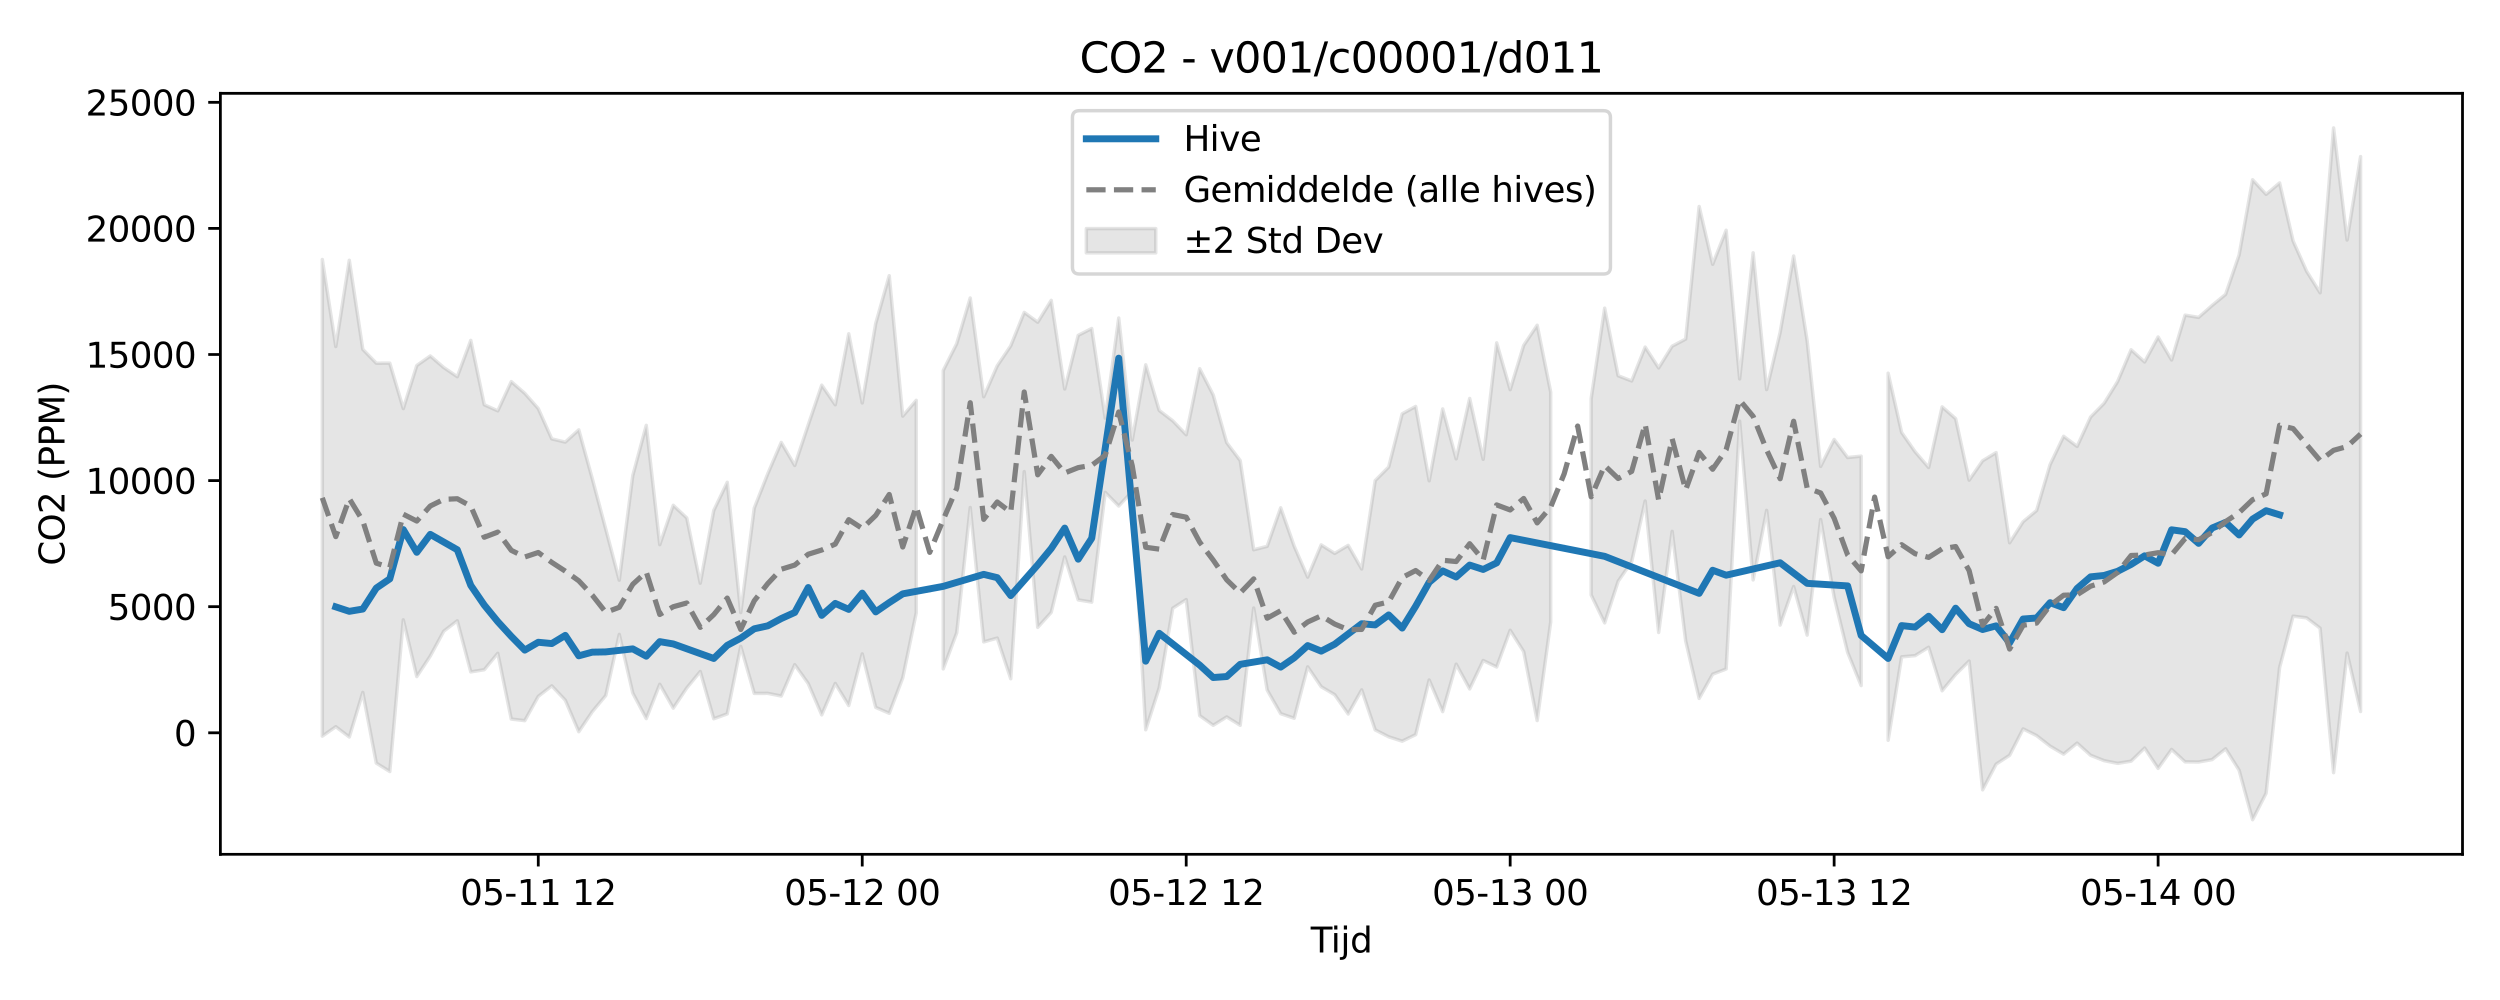 <?xml version="1.0" encoding="utf-8" standalone="no"?>
<!DOCTYPE svg PUBLIC "-//W3C//DTD SVG 1.1//EN"
  "http://www.w3.org/Graphics/SVG/1.1/DTD/svg11.dtd">
<svg xmlns:xlink="http://www.w3.org/1999/xlink" width="720pt" height="288pt" viewBox="0 0 720 288" xmlns="http://www.w3.org/2000/svg" version="1.1">
 <defs>
  <style type="text/css">*{stroke-linejoin: round; stroke-linecap: butt}</style>
 </defs>
 <g id="figure_1">
  <g id="patch_1">
   <path d="M 0 288 
L 720 288 
L 720 0 
L 0 0 
z
" style="fill: #ffffff"/>
  </g>
  <g id="axes_1">
   <g id="patch_2">
    <path d="M 63.47 246.04 
L 709.2 246.04 
L 709.2 26.88 
L 63.47 26.88 
z
" style="fill: #ffffff"/>
   </g>
   <g id="FillBetweenPolyCollection_1">
    <path d="M 92.821 74.726 
L 92.821 212.011 
L 96.709 209.295 
L 100.597 212.259 
L 104.484 199.416 
L 108.372 219.773 
L 112.259 222.207 
L 116.147 178.511 
L 120.035 194.854 
L 123.922 188.938 
L 127.81 181.773 
L 131.697 178.784 
L 135.585 193.509 
L 139.473 192.877 
L 143.36 188.156 
L 147.248 207.084 
L 151.135 207.553 
L 155.023 200.563 
L 158.911 197.527 
L 162.798 201.651 
L 166.686 210.736 
L 170.573 204.974 
L 174.461 200.308 
L 178.349 182.709 
L 182.236 199.583 
L 186.124 206.95 
L 190.011 197.075 
L 193.899 203.95 
L 197.787 198.151 
L 201.674 193.396 
L 205.562 207.006 
L 209.449 205.598 
L 213.337 186.167 
L 217.224 199.7 
L 221.112 199.688 
L 225 200.461 
L 228.887 191.43 
L 232.775 196.872 
L 236.662 205.889 
L 240.55 196.83 
L 244.438 203.2 
L 248.325 188.325 
L 252.213 203.732 
L 256.1 205.427 
L 259.988 195.232 
L 263.876 176.487 
L 263.876 115.291 
L 263.876 115.291 
L 259.988 119.843 
L 256.1 79.4 
L 252.213 93.144 
L 248.325 116.051 
L 244.438 96.132 
L 240.55 116.572 
L 236.662 110.925 
L 232.775 122.365 
L 228.887 134.052 
L 225 127.416 
L 221.112 136.464 
L 217.224 146.337 
L 213.337 176.418 
L 209.449 138.905 
L 205.562 147.014 
L 201.674 167.957 
L 197.787 149.176 
L 193.899 145.524 
L 190.011 156.867 
L 186.124 122.496 
L 182.236 136.971 
L 178.349 167.1 
L 174.461 152.392 
L 170.573 137.84 
L 166.686 123.796 
L 162.798 127.322 
L 158.911 126.398 
L 155.023 117.671 
L 151.135 113.275 
L 147.248 109.906 
L 143.36 118.326 
L 139.473 116.57 
L 135.585 98.023 
L 131.697 108.489 
L 127.81 105.855 
L 123.922 102.517 
L 120.035 105.269 
L 116.147 117.668 
L 112.259 104.588 
L 108.372 104.595 
L 104.484 100.603 
L 100.597 74.953 
L 96.709 99.801 
L 92.821 74.726 
z
" clip-path="url(#p51fdf95449)" style="fill: #808080; fill-opacity: 0.2; stroke: #808080; stroke-opacity: 0.2"/>
    <path d="M 271.651 106.7 
L 271.651 192.642 
L 275.538 182.244 
L 279.426 146.147 
L 283.314 184.868 
L 287.201 183.767 
L 291.089 195.481 
L 294.976 135.82 
L 298.864 180.683 
L 302.752 176.372 
L 306.639 160.398 
L 310.527 172.767 
L 314.414 173.411 
L 318.302 141.799 
L 322.19 145.738 
L 326.077 141.483 
L 329.965 210.177 
L 333.852 198.092 
L 337.74 175.181 
L 341.628 172.678 
L 345.515 206.101 
L 349.403 208.886 
L 353.29 206.471 
L 357.178 208.894 
L 361.066 175.102 
L 364.953 198.741 
L 368.841 205.537 
L 372.728 206.859 
L 376.616 192.055 
L 380.504 197.779 
L 384.391 200.073 
L 388.279 205.629 
L 392.166 198.684 
L 396.054 210.212 
L 399.942 212.201 
L 403.829 213.461 
L 407.717 211.571 
L 411.604 195.837 
L 415.492 204.947 
L 419.38 191.287 
L 423.267 198.416 
L 427.155 190.23 
L 431.042 192.094 
L 434.93 181.517 
L 438.818 187.655 
L 442.705 207.524 
L 446.593 179.189 
L 446.593 112.891 
L 446.593 112.891 
L 442.705 93.671 
L 438.818 99.469 
L 434.93 112.228 
L 431.042 98.732 
L 427.155 132.287 
L 423.267 114.757 
L 419.38 132.157 
L 415.492 117.768 
L 411.604 138.473 
L 407.717 117.051 
L 403.829 119.181 
L 399.942 134.492 
L 396.054 138.405 
L 392.166 163.869 
L 388.279 157.064 
L 384.391 159.376 
L 380.504 156.931 
L 376.616 166.209 
L 372.728 157.309 
L 368.841 146.243 
L 364.953 157.334 
L 361.066 158.335 
L 357.178 132.65 
L 353.29 127.492 
L 349.403 113.741 
L 345.515 106.181 
L 341.628 125.21 
L 337.74 121.186 
L 333.852 118.201 
L 329.965 105.057 
L 326.077 126.734 
L 322.19 91.585 
L 318.302 120.438 
L 314.414 94.606 
L 310.527 96.579 
L 306.639 112.033 
L 302.752 86.501 
L 298.864 92.795 
L 294.976 89.962 
L 291.089 99.604 
L 287.201 105.368 
L 283.314 114.263 
L 279.426 85.824 
L 275.538 98.968 
L 271.651 106.7 
z
" clip-path="url(#p51fdf95449)" style="fill: #808080; fill-opacity: 0.2; stroke: #808080; stroke-opacity: 0.2"/>
    <path d="M 458.256 114.783 
L 458.256 171.363 
L 462.143 179.391 
L 466.031 167.397 
L 469.918 161.806 
L 473.806 144.298 
L 477.694 182.157 
L 481.581 153.031 
L 485.469 184.571 
L 489.356 201.143 
L 493.244 194.169 
L 497.132 192.667 
L 501.019 121.287 
L 504.907 167.02 
L 508.794 146.984 
L 512.682 180.016 
L 516.57 168.919 
L 520.457 182.914 
L 524.345 149.617 
L 528.232 171.95 
L 532.12 187.893 
L 536.008 197.456 
L 536.008 131.37 
L 536.008 131.37 
L 532.12 131.774 
L 528.232 126.566 
L 524.345 134.326 
L 520.457 98.157 
L 516.57 73.725 
L 512.682 95.733 
L 508.794 112.203 
L 504.907 72.813 
L 501.019 109.126 
L 497.132 66.313 
L 493.244 76.12 
L 489.356 59.465 
L 485.469 97.656 
L 481.581 99.696 
L 477.694 105.958 
L 473.806 99.964 
L 469.918 109.718 
L 466.031 108.218 
L 462.143 88.744 
L 458.256 114.783 
z
" clip-path="url(#p51fdf95449)" style="fill: #808080; fill-opacity: 0.2; stroke: #808080; stroke-opacity: 0.2"/>
    <path d="M 543.783 107.477 
L 543.783 213.207 
L 547.67 189.177 
L 551.558 188.822 
L 555.446 186.412 
L 559.333 198.937 
L 563.221 194.241 
L 567.108 190.382 
L 570.996 227.473 
L 574.883 220.069 
L 578.771 217.523 
L 582.659 209.922 
L 586.546 211.861 
L 590.434 214.894 
L 594.321 217.191 
L 598.209 214.018 
L 602.097 217.529 
L 605.984 219.069 
L 609.872 219.85 
L 613.759 219.22 
L 617.647 215.436 
L 621.535 221.295 
L 625.422 215.839 
L 629.31 219.414 
L 633.197 219.459 
L 637.085 218.766 
L 640.973 215.653 
L 644.86 221.818 
L 648.748 236.078 
L 652.635 228.464 
L 656.523 192.262 
L 660.411 177.455 
L 664.298 177.943 
L 668.186 180.918 
L 672.073 222.538 
L 675.961 188.084 
L 679.849 204.918 
L 679.849 45.098 
L 679.849 45.098 
L 675.961 69.13 
L 672.073 36.842 
L 668.186 84.321 
L 664.298 78.094 
L 660.411 69.395 
L 656.523 52.687 
L 652.635 55.973 
L 648.748 51.758 
L 644.86 73.461 
L 640.973 84.781 
L 637.085 87.973 
L 633.197 91.408 
L 629.31 90.76 
L 625.422 103.676 
L 621.535 97.053 
L 617.647 104.243 
L 613.759 100.734 
L 609.872 109.884 
L 605.984 116.149 
L 602.097 120.101 
L 598.209 128.566 
L 594.321 125.655 
L 590.434 133.806 
L 586.546 147.018 
L 582.659 150.253 
L 578.771 156.324 
L 574.883 130.346 
L 570.996 132.693 
L 567.108 138.286 
L 563.221 120.574 
L 559.333 117.178 
L 555.446 134.643 
L 551.558 130.115 
L 547.67 124.557 
L 543.783 107.477 
z
" clip-path="url(#p51fdf95449)" style="fill: #808080; fill-opacity: 0.2; stroke: #808080; stroke-opacity: 0.2"/>
   </g>
   <g id="matplotlib.axis_1">
    <g id="xtick_1">
     <g id="line2d_1">
      <defs>
       <path id="mcebe40e9c1" d="M 0 0 
L 0 3.5 
" style="stroke: #000000; stroke-width: 0.8"/>
      </defs>
      <g>
       <use xlink:href="#mcebe40e9c1" x="155.023" y="246.04" style="stroke: #000000; stroke-width: 0.8"/>
      </g>
     </g>
     <g id="text_1">
      <!-- 05-11 12 -->
      <g transform="translate(132.542 260.638) scale(0.1 -0.1)">
       <defs>
        <path id="DejaVuSans-30" d="M 2034 4250 
Q 1547 4250 1301 3770 
Q 1056 3291 1056 2328 
Q 1056 1369 1301 889 
Q 1547 409 2034 409 
Q 2525 409 2770 889 
Q 3016 1369 3016 2328 
Q 3016 3291 2770 3770 
Q 2525 4250 2034 4250 
z
M 2034 4750 
Q 2819 4750 3233 4129 
Q 3647 3509 3647 2328 
Q 3647 1150 3233 529 
Q 2819 -91 2034 -91 
Q 1250 -91 836 529 
Q 422 1150 422 2328 
Q 422 3509 836 4129 
Q 1250 4750 2034 4750 
z
" transform="scale(0.016)"/>
        <path id="DejaVuSans-35" d="M 691 4666 
L 3169 4666 
L 3169 4134 
L 1269 4134 
L 1269 2991 
Q 1406 3038 1543 3061 
Q 1681 3084 1819 3084 
Q 2600 3084 3056 2656 
Q 3513 2228 3513 1497 
Q 3513 744 3044 326 
Q 2575 -91 1722 -91 
Q 1428 -91 1123 -41 
Q 819 9 494 109 
L 494 744 
Q 775 591 1075 516 
Q 1375 441 1709 441 
Q 2250 441 2565 725 
Q 2881 1009 2881 1497 
Q 2881 1984 2565 2268 
Q 2250 2553 1709 2553 
Q 1456 2553 1204 2497 
Q 953 2441 691 2322 
L 691 4666 
z
" transform="scale(0.016)"/>
        <path id="DejaVuSans-2d" d="M 313 2009 
L 1997 2009 
L 1997 1497 
L 313 1497 
L 313 2009 
z
" transform="scale(0.016)"/>
        <path id="DejaVuSans-31" d="M 794 531 
L 1825 531 
L 1825 4091 
L 703 3866 
L 703 4441 
L 1819 4666 
L 2450 4666 
L 2450 531 
L 3481 531 
L 3481 0 
L 794 0 
L 794 531 
z
" transform="scale(0.016)"/>
        <path id="DejaVuSans-20" transform="scale(0.016)"/>
        <path id="DejaVuSans-32" d="M 1228 531 
L 3431 531 
L 3431 0 
L 469 0 
L 469 531 
Q 828 903 1448 1529 
Q 2069 2156 2228 2338 
Q 2531 2678 2651 2914 
Q 2772 3150 2772 3378 
Q 2772 3750 2511 3984 
Q 2250 4219 1831 4219 
Q 1534 4219 1204 4116 
Q 875 4013 500 3803 
L 500 4441 
Q 881 4594 1212 4672 
Q 1544 4750 1819 4750 
Q 2544 4750 2975 4387 
Q 3406 4025 3406 3419 
Q 3406 3131 3298 2873 
Q 3191 2616 2906 2266 
Q 2828 2175 2409 1742 
Q 1991 1309 1228 531 
z
" transform="scale(0.016)"/>
       </defs>
       <use xlink:href="#DejaVuSans-30"/>
       <use xlink:href="#DejaVuSans-35" transform="translate(63.623 0)"/>
       <use xlink:href="#DejaVuSans-2d" transform="translate(127.246 0)"/>
       <use xlink:href="#DejaVuSans-31" transform="translate(163.33 0)"/>
       <use xlink:href="#DejaVuSans-31" transform="translate(226.953 0)"/>
       <use xlink:href="#DejaVuSans-20" transform="translate(290.576 0)"/>
       <use xlink:href="#DejaVuSans-31" transform="translate(322.363 0)"/>
       <use xlink:href="#DejaVuSans-32" transform="translate(385.986 0)"/>
      </g>
     </g>
    </g>
    <g id="xtick_2">
     <g id="line2d_2">
      <g>
       <use xlink:href="#mcebe40e9c1" x="248.325" y="246.04" style="stroke: #000000; stroke-width: 0.8"/>
      </g>
     </g>
     <g id="text_2">
      <!-- 05-12 00 -->
      <g transform="translate(225.845 260.638) scale(0.1 -0.1)">
       <use xlink:href="#DejaVuSans-30"/>
       <use xlink:href="#DejaVuSans-35" transform="translate(63.623 0)"/>
       <use xlink:href="#DejaVuSans-2d" transform="translate(127.246 0)"/>
       <use xlink:href="#DejaVuSans-31" transform="translate(163.33 0)"/>
       <use xlink:href="#DejaVuSans-32" transform="translate(226.953 0)"/>
       <use xlink:href="#DejaVuSans-20" transform="translate(290.576 0)"/>
       <use xlink:href="#DejaVuSans-30" transform="translate(322.363 0)"/>
       <use xlink:href="#DejaVuSans-30" transform="translate(385.986 0)"/>
      </g>
     </g>
    </g>
    <g id="xtick_3">
     <g id="line2d_3">
      <g>
       <use xlink:href="#mcebe40e9c1" x="341.628" y="246.04" style="stroke: #000000; stroke-width: 0.8"/>
      </g>
     </g>
     <g id="text_3">
      <!-- 05-12 12 -->
      <g transform="translate(319.147 260.638) scale(0.1 -0.1)">
       <use xlink:href="#DejaVuSans-30"/>
       <use xlink:href="#DejaVuSans-35" transform="translate(63.623 0)"/>
       <use xlink:href="#DejaVuSans-2d" transform="translate(127.246 0)"/>
       <use xlink:href="#DejaVuSans-31" transform="translate(163.33 0)"/>
       <use xlink:href="#DejaVuSans-32" transform="translate(226.953 0)"/>
       <use xlink:href="#DejaVuSans-20" transform="translate(290.576 0)"/>
       <use xlink:href="#DejaVuSans-31" transform="translate(322.363 0)"/>
       <use xlink:href="#DejaVuSans-32" transform="translate(385.986 0)"/>
      </g>
     </g>
    </g>
    <g id="xtick_4">
     <g id="line2d_4">
      <g>
       <use xlink:href="#mcebe40e9c1" x="434.93" y="246.04" style="stroke: #000000; stroke-width: 0.8"/>
      </g>
     </g>
     <g id="text_4">
      <!-- 05-13 00 -->
      <g transform="translate(412.45 260.638) scale(0.1 -0.1)">
       <defs>
        <path id="DejaVuSans-33" d="M 2597 2516 
Q 3050 2419 3304 2112 
Q 3559 1806 3559 1356 
Q 3559 666 3084 287 
Q 2609 -91 1734 -91 
Q 1441 -91 1130 -33 
Q 819 25 488 141 
L 488 750 
Q 750 597 1062 519 
Q 1375 441 1716 441 
Q 2309 441 2620 675 
Q 2931 909 2931 1356 
Q 2931 1769 2642 2001 
Q 2353 2234 1838 2234 
L 1294 2234 
L 1294 2753 
L 1863 2753 
Q 2328 2753 2575 2939 
Q 2822 3125 2822 3475 
Q 2822 3834 2567 4026 
Q 2313 4219 1838 4219 
Q 1578 4219 1281 4162 
Q 984 4106 628 3988 
L 628 4550 
Q 988 4650 1302 4700 
Q 1616 4750 1894 4750 
Q 2613 4750 3031 4423 
Q 3450 4097 3450 3541 
Q 3450 3153 3228 2886 
Q 3006 2619 2597 2516 
z
" transform="scale(0.016)"/>
       </defs>
       <use xlink:href="#DejaVuSans-30"/>
       <use xlink:href="#DejaVuSans-35" transform="translate(63.623 0)"/>
       <use xlink:href="#DejaVuSans-2d" transform="translate(127.246 0)"/>
       <use xlink:href="#DejaVuSans-31" transform="translate(163.33 0)"/>
       <use xlink:href="#DejaVuSans-33" transform="translate(226.953 0)"/>
       <use xlink:href="#DejaVuSans-20" transform="translate(290.576 0)"/>
       <use xlink:href="#DejaVuSans-30" transform="translate(322.363 0)"/>
       <use xlink:href="#DejaVuSans-30" transform="translate(385.986 0)"/>
      </g>
     </g>
    </g>
    <g id="xtick_5">
     <g id="line2d_5">
      <g>
       <use xlink:href="#mcebe40e9c1" x="528.232" y="246.04" style="stroke: #000000; stroke-width: 0.8"/>
      </g>
     </g>
     <g id="text_5">
      <!-- 05-13 12 -->
      <g transform="translate(505.752 260.638) scale(0.1 -0.1)">
       <use xlink:href="#DejaVuSans-30"/>
       <use xlink:href="#DejaVuSans-35" transform="translate(63.623 0)"/>
       <use xlink:href="#DejaVuSans-2d" transform="translate(127.246 0)"/>
       <use xlink:href="#DejaVuSans-31" transform="translate(163.33 0)"/>
       <use xlink:href="#DejaVuSans-33" transform="translate(226.953 0)"/>
       <use xlink:href="#DejaVuSans-20" transform="translate(290.576 0)"/>
       <use xlink:href="#DejaVuSans-31" transform="translate(322.363 0)"/>
       <use xlink:href="#DejaVuSans-32" transform="translate(385.986 0)"/>
      </g>
     </g>
    </g>
    <g id="xtick_6">
     <g id="line2d_6">
      <g>
       <use xlink:href="#mcebe40e9c1" x="621.535" y="246.04" style="stroke: #000000; stroke-width: 0.8"/>
      </g>
     </g>
     <g id="text_6">
      <!-- 05-14 00 -->
      <g transform="translate(599.054 260.638) scale(0.1 -0.1)">
       <defs>
        <path id="DejaVuSans-34" d="M 2419 4116 
L 825 1625 
L 2419 1625 
L 2419 4116 
z
M 2253 4666 
L 3047 4666 
L 3047 1625 
L 3713 1625 
L 3713 1100 
L 3047 1100 
L 3047 0 
L 2419 0 
L 2419 1100 
L 313 1100 
L 313 1709 
L 2253 4666 
z
" transform="scale(0.016)"/>
       </defs>
       <use xlink:href="#DejaVuSans-30"/>
       <use xlink:href="#DejaVuSans-35" transform="translate(63.623 0)"/>
       <use xlink:href="#DejaVuSans-2d" transform="translate(127.246 0)"/>
       <use xlink:href="#DejaVuSans-31" transform="translate(163.33 0)"/>
       <use xlink:href="#DejaVuSans-34" transform="translate(226.953 0)"/>
       <use xlink:href="#DejaVuSans-20" transform="translate(290.576 0)"/>
       <use xlink:href="#DejaVuSans-30" transform="translate(322.363 0)"/>
       <use xlink:href="#DejaVuSans-30" transform="translate(385.986 0)"/>
      </g>
     </g>
    </g>
    <g id="text_7">
     <!-- Tijd -->
     <g transform="translate(377.485 274.317) scale(0.1 -0.1)">
      <defs>
       <path id="DejaVuSans-54" d="M -19 4666 
L 3928 4666 
L 3928 4134 
L 2272 4134 
L 2272 0 
L 1638 0 
L 1638 4134 
L -19 4134 
L -19 4666 
z
" transform="scale(0.016)"/>
       <path id="DejaVuSans-69" d="M 603 3500 
L 1178 3500 
L 1178 0 
L 603 0 
L 603 3500 
z
M 603 4863 
L 1178 4863 
L 1178 4134 
L 603 4134 
L 603 4863 
z
" transform="scale(0.016)"/>
       <path id="DejaVuSans-6a" d="M 603 3500 
L 1178 3500 
L 1178 -63 
Q 1178 -731 923 -1031 
Q 669 -1331 103 -1331 
L -116 -1331 
L -116 -844 
L 38 -844 
Q 366 -844 484 -692 
Q 603 -541 603 -63 
L 603 3500 
z
M 603 4863 
L 1178 4863 
L 1178 4134 
L 603 4134 
L 603 4863 
z
" transform="scale(0.016)"/>
       <path id="DejaVuSans-64" d="M 2906 2969 
L 2906 4863 
L 3481 4863 
L 3481 0 
L 2906 0 
L 2906 525 
Q 2725 213 2448 61 
Q 2172 -91 1784 -91 
Q 1150 -91 751 415 
Q 353 922 353 1747 
Q 353 2572 751 3078 
Q 1150 3584 1784 3584 
Q 2172 3584 2448 3432 
Q 2725 3281 2906 2969 
z
M 947 1747 
Q 947 1113 1208 752 
Q 1469 391 1925 391 
Q 2381 391 2643 752 
Q 2906 1113 2906 1747 
Q 2906 2381 2643 2742 
Q 2381 3103 1925 3103 
Q 1469 3103 1208 2742 
Q 947 2381 947 1747 
z
" transform="scale(0.016)"/>
      </defs>
      <use xlink:href="#DejaVuSans-54"/>
      <use xlink:href="#DejaVuSans-69" transform="translate(57.959 0)"/>
      <use xlink:href="#DejaVuSans-6a" transform="translate(85.742 0)"/>
      <use xlink:href="#DejaVuSans-64" transform="translate(113.525 0)"/>
     </g>
    </g>
   </g>
   <g id="matplotlib.axis_2">
    <g id="ytick_1">
     <g id="line2d_7">
      <defs>
       <path id="mcff70bb235" d="M 0 0 
L -3.5 0 
" style="stroke: #000000; stroke-width: 0.8"/>
      </defs>
      <g>
       <use xlink:href="#mcff70bb235" x="63.47" y="211.04" style="stroke: #000000; stroke-width: 0.8"/>
      </g>
     </g>
     <g id="text_8">
      <!-- 0 -->
      <g transform="translate(50.108 214.839) scale(0.1 -0.1)">
       <use xlink:href="#DejaVuSans-30"/>
      </g>
     </g>
    </g>
    <g id="ytick_2">
     <g id="line2d_8">
      <g>
       <use xlink:href="#mcff70bb235" x="63.47" y="174.726" style="stroke: #000000; stroke-width: 0.8"/>
      </g>
     </g>
     <g id="text_9">
      <!-- 5000 -->
      <g transform="translate(31.02 178.525) scale(0.1 -0.1)">
       <use xlink:href="#DejaVuSans-35"/>
       <use xlink:href="#DejaVuSans-30" transform="translate(63.623 0)"/>
       <use xlink:href="#DejaVuSans-30" transform="translate(127.246 0)"/>
       <use xlink:href="#DejaVuSans-30" transform="translate(190.869 0)"/>
      </g>
     </g>
    </g>
    <g id="ytick_3">
     <g id="line2d_9">
      <g>
       <use xlink:href="#mcff70bb235" x="63.47" y="138.412" style="stroke: #000000; stroke-width: 0.8"/>
      </g>
     </g>
     <g id="text_10">
      <!-- 10000 -->
      <g transform="translate(24.657 142.211) scale(0.1 -0.1)">
       <use xlink:href="#DejaVuSans-31"/>
       <use xlink:href="#DejaVuSans-30" transform="translate(63.623 0)"/>
       <use xlink:href="#DejaVuSans-30" transform="translate(127.246 0)"/>
       <use xlink:href="#DejaVuSans-30" transform="translate(190.869 0)"/>
       <use xlink:href="#DejaVuSans-30" transform="translate(254.492 0)"/>
      </g>
     </g>
    </g>
    <g id="ytick_4">
     <g id="line2d_10">
      <g>
       <use xlink:href="#mcff70bb235" x="63.47" y="102.097" style="stroke: #000000; stroke-width: 0.8"/>
      </g>
     </g>
     <g id="text_11">
      <!-- 15000 -->
      <g transform="translate(24.657 105.897) scale(0.1 -0.1)">
       <use xlink:href="#DejaVuSans-31"/>
       <use xlink:href="#DejaVuSans-35" transform="translate(63.623 0)"/>
       <use xlink:href="#DejaVuSans-30" transform="translate(127.246 0)"/>
       <use xlink:href="#DejaVuSans-30" transform="translate(190.869 0)"/>
       <use xlink:href="#DejaVuSans-30" transform="translate(254.492 0)"/>
      </g>
     </g>
    </g>
    <g id="ytick_5">
     <g id="line2d_11">
      <g>
       <use xlink:href="#mcff70bb235" x="63.47" y="65.783" style="stroke: #000000; stroke-width: 0.8"/>
      </g>
     </g>
     <g id="text_12">
      <!-- 20000 -->
      <g transform="translate(24.657 69.582) scale(0.1 -0.1)">
       <use xlink:href="#DejaVuSans-32"/>
       <use xlink:href="#DejaVuSans-30" transform="translate(63.623 0)"/>
       <use xlink:href="#DejaVuSans-30" transform="translate(127.246 0)"/>
       <use xlink:href="#DejaVuSans-30" transform="translate(190.869 0)"/>
       <use xlink:href="#DejaVuSans-30" transform="translate(254.492 0)"/>
      </g>
     </g>
    </g>
    <g id="ytick_6">
     <g id="line2d_12">
      <g>
       <use xlink:href="#mcff70bb235" x="63.47" y="29.469" style="stroke: #000000; stroke-width: 0.8"/>
      </g>
     </g>
     <g id="text_13">
      <!-- 25000 -->
      <g transform="translate(24.657 33.268) scale(0.1 -0.1)">
       <use xlink:href="#DejaVuSans-32"/>
       <use xlink:href="#DejaVuSans-35" transform="translate(63.623 0)"/>
       <use xlink:href="#DejaVuSans-30" transform="translate(127.246 0)"/>
       <use xlink:href="#DejaVuSans-30" transform="translate(190.869 0)"/>
       <use xlink:href="#DejaVuSans-30" transform="translate(254.492 0)"/>
      </g>
     </g>
    </g>
    <g id="text_14">
     <!-- CO2 (PPM) -->
     <g transform="translate(18.578 162.903) rotate(-90) scale(0.1 -0.1)">
      <defs>
       <path id="DejaVuSans-43" d="M 4122 4306 
L 4122 3641 
Q 3803 3938 3442 4084 
Q 3081 4231 2675 4231 
Q 1875 4231 1450 3742 
Q 1025 3253 1025 2328 
Q 1025 1406 1450 917 
Q 1875 428 2675 428 
Q 3081 428 3442 575 
Q 3803 722 4122 1019 
L 4122 359 
Q 3791 134 3420 21 
Q 3050 -91 2638 -91 
Q 1578 -91 968 557 
Q 359 1206 359 2328 
Q 359 3453 968 4101 
Q 1578 4750 2638 4750 
Q 3056 4750 3426 4639 
Q 3797 4528 4122 4306 
z
" transform="scale(0.016)"/>
       <path id="DejaVuSans-4f" d="M 2522 4238 
Q 1834 4238 1429 3725 
Q 1025 3213 1025 2328 
Q 1025 1447 1429 934 
Q 1834 422 2522 422 
Q 3209 422 3611 934 
Q 4013 1447 4013 2328 
Q 4013 3213 3611 3725 
Q 3209 4238 2522 4238 
z
M 2522 4750 
Q 3503 4750 4090 4092 
Q 4678 3434 4678 2328 
Q 4678 1225 4090 567 
Q 3503 -91 2522 -91 
Q 1538 -91 948 565 
Q 359 1222 359 2328 
Q 359 3434 948 4092 
Q 1538 4750 2522 4750 
z
" transform="scale(0.016)"/>
       <path id="DejaVuSans-28" d="M 1984 4856 
Q 1566 4138 1362 3434 
Q 1159 2731 1159 2009 
Q 1159 1288 1364 580 
Q 1569 -128 1984 -844 
L 1484 -844 
Q 1016 -109 783 600 
Q 550 1309 550 2009 
Q 550 2706 781 3412 
Q 1013 4119 1484 4856 
L 1984 4856 
z
" transform="scale(0.016)"/>
       <path id="DejaVuSans-50" d="M 1259 4147 
L 1259 2394 
L 2053 2394 
Q 2494 2394 2734 2622 
Q 2975 2850 2975 3272 
Q 2975 3691 2734 3919 
Q 2494 4147 2053 4147 
L 1259 4147 
z
M 628 4666 
L 2053 4666 
Q 2838 4666 3239 4311 
Q 3641 3956 3641 3272 
Q 3641 2581 3239 2228 
Q 2838 1875 2053 1875 
L 1259 1875 
L 1259 0 
L 628 0 
L 628 4666 
z
" transform="scale(0.016)"/>
       <path id="DejaVuSans-4d" d="M 628 4666 
L 1569 4666 
L 2759 1491 
L 3956 4666 
L 4897 4666 
L 4897 0 
L 4281 0 
L 4281 4097 
L 3078 897 
L 2444 897 
L 1241 4097 
L 1241 0 
L 628 0 
L 628 4666 
z
" transform="scale(0.016)"/>
       <path id="DejaVuSans-29" d="M 513 4856 
L 1013 4856 
Q 1481 4119 1714 3412 
Q 1947 2706 1947 2009 
Q 1947 1309 1714 600 
Q 1481 -109 1013 -844 
L 513 -844 
Q 928 -128 1133 580 
Q 1338 1288 1338 2009 
Q 1338 2731 1133 3434 
Q 928 4138 513 4856 
z
" transform="scale(0.016)"/>
      </defs>
      <use xlink:href="#DejaVuSans-43"/>
      <use xlink:href="#DejaVuSans-4f" transform="translate(69.824 0)"/>
      <use xlink:href="#DejaVuSans-32" transform="translate(148.535 0)"/>
      <use xlink:href="#DejaVuSans-20" transform="translate(212.158 0)"/>
      <use xlink:href="#DejaVuSans-28" transform="translate(243.945 0)"/>
      <use xlink:href="#DejaVuSans-50" transform="translate(282.959 0)"/>
      <use xlink:href="#DejaVuSans-50" transform="translate(343.262 0)"/>
      <use xlink:href="#DejaVuSans-4d" transform="translate(403.564 0)"/>
      <use xlink:href="#DejaVuSans-29" transform="translate(489.844 0)"/>
     </g>
    </g>
   </g>
   <g id="line2d_13">
    <path d="M 96.709 174.784 
L 100.597 176.062 
L 104.484 175.409 
L 108.372 169.369 
L 112.259 166.711 
L 116.147 152.531 
L 120.035 159.06 
L 123.922 153.9 
L 131.697 158.331 
L 135.585 168.592 
L 139.473 174.273 
L 143.36 179.028 
L 147.248 183.271 
L 151.135 187.232 
L 155.023 184.97 
L 158.911 185.344 
L 162.798 182.991 
L 166.686 188.874 
L 170.573 187.821 
L 174.461 187.746 
L 182.236 186.877 
L 186.124 188.983 
L 190.011 184.792 
L 193.899 185.453 
L 205.562 189.636 
L 209.449 185.86 
L 213.337 183.783 
L 217.224 181.093 
L 221.112 180.241 
L 225 178.144 
L 228.887 176.384 
L 232.775 169.213 
L 236.662 177.224 
L 240.55 173.782 
L 244.438 175.505 
L 248.325 170.826 
L 252.213 176.22 
L 256.1 173.552 
L 259.988 171.029 
L 271.651 168.872 
L 283.314 165.418 
L 287.201 166.366 
L 291.089 171.523 
L 298.864 162.691 
L 302.752 157.97 
L 306.639 152.095 
L 310.527 161.043 
L 314.414 155.029 
L 322.19 103.158 
L 329.965 190.417 
L 333.852 182.395 
L 345.515 191.551 
L 349.403 195.127 
L 353.29 194.844 
L 357.178 191.329 
L 364.953 190.029 
L 368.841 192.128 
L 372.728 189.444 
L 376.616 185.932 
L 380.504 187.53 
L 384.391 185.531 
L 392.166 179.636 
L 396.054 179.977 
L 399.942 177.101 
L 403.829 180.88 
L 407.717 174.581 
L 411.604 167.7 
L 415.492 164.42 
L 419.38 166.175 
L 423.267 162.74 
L 427.155 164.003 
L 431.042 162.103 
L 434.93 154.833 
L 462.143 160.222 
L 489.356 170.884 
L 493.244 164.235 
L 497.132 165.655 
L 512.682 162.081 
L 520.457 168.004 
L 532.12 168.741 
L 536.008 183.005 
L 543.783 189.629 
L 547.67 180.171 
L 551.558 180.601 
L 555.446 177.478 
L 559.333 181.346 
L 563.221 175.162 
L 567.108 179.625 
L 570.996 181.301 
L 574.883 180.246 
L 578.771 185.141 
L 582.659 178.273 
L 586.546 177.987 
L 590.434 173.576 
L 594.321 175.007 
L 598.209 169.47 
L 602.097 166.129 
L 605.984 165.734 
L 609.872 164.536 
L 613.759 162.551 
L 617.647 160.077 
L 621.535 162.212 
L 625.422 152.586 
L 629.31 153.116 
L 633.197 156.482 
L 637.085 152.071 
L 640.973 150.444 
L 644.86 154.068 
L 648.748 149.5 
L 652.635 147.079 
L 656.523 148.275 
" clip-path="url(#p51fdf95449)" style="fill: none; stroke: #1f77b4; stroke-width: 2; stroke-linecap: square"/>
   </g>
   <g id="line2d_14">
    <path d="M 92.821 143.369 
L 96.709 154.548 
L 100.597 143.606 
L 104.484 150.01 
L 108.372 162.184 
L 112.259 163.398 
L 116.147 148.089 
L 120.035 150.062 
L 123.922 145.728 
L 127.81 143.814 
L 131.697 143.637 
L 135.585 145.766 
L 139.473 154.723 
L 143.36 153.241 
L 147.248 158.495 
L 151.135 160.414 
L 155.023 159.117 
L 158.911 161.962 
L 162.798 164.486 
L 166.686 167.266 
L 170.573 171.407 
L 174.461 176.35 
L 178.349 174.904 
L 182.236 168.277 
L 186.124 164.723 
L 190.011 176.971 
L 193.899 174.737 
L 197.787 173.663 
L 201.674 180.677 
L 205.562 177.01 
L 209.449 172.252 
L 213.337 181.292 
L 217.224 173.018 
L 221.112 168.076 
L 225 163.939 
L 228.887 162.741 
L 232.775 159.619 
L 236.662 158.407 
L 240.55 156.701 
L 244.438 149.666 
L 248.325 152.188 
L 252.213 148.438 
L 256.1 142.413 
L 259.988 157.537 
L 263.876 145.889 
L 267.763 159.074 
L 271.651 149.671 
L 275.538 140.606 
L 279.426 115.986 
L 283.314 149.566 
L 287.201 144.568 
L 291.089 147.542 
L 294.976 112.891 
L 298.864 136.739 
L 302.752 131.436 
L 306.639 136.216 
L 310.527 134.673 
L 314.414 134.009 
L 318.302 131.119 
L 322.19 118.662 
L 326.077 134.109 
L 329.965 157.617 
L 333.852 158.147 
L 337.74 148.184 
L 341.628 148.944 
L 345.515 156.141 
L 349.403 161.313 
L 353.29 166.982 
L 357.178 170.772 
L 361.066 166.719 
L 364.953 178.037 
L 368.841 175.89 
L 372.728 182.084 
L 376.616 179.132 
L 380.504 177.355 
L 384.391 179.724 
L 388.279 181.346 
L 392.166 181.276 
L 396.054 174.308 
L 399.942 173.346 
L 403.829 166.321 
L 407.717 164.311 
L 411.604 167.155 
L 415.492 161.357 
L 419.38 161.722 
L 423.267 156.586 
L 427.155 161.258 
L 431.042 145.413 
L 434.93 146.872 
L 438.818 143.562 
L 442.705 150.597 
L 446.593 146.04 
L 450.48 136.465 
L 454.368 122.705 
L 458.256 143.073 
L 462.143 134.068 
L 466.031 137.808 
L 469.918 135.762 
L 473.806 122.131 
L 477.694 144.057 
L 481.581 126.364 
L 485.469 141.113 
L 489.356 130.304 
L 493.244 135.145 
L 497.132 129.49 
L 501.019 115.207 
L 504.907 119.916 
L 508.794 129.594 
L 512.682 137.875 
L 516.57 121.322 
L 520.457 140.535 
L 524.345 141.972 
L 528.232 149.258 
L 532.12 159.833 
L 536.008 164.413 
L 539.895 143.157 
L 543.783 160.342 
L 547.67 156.867 
L 551.558 159.469 
L 555.446 160.528 
L 559.333 158.058 
L 563.221 157.408 
L 567.108 164.334 
L 570.996 180.083 
L 574.883 175.207 
L 578.771 186.923 
L 582.659 180.087 
L 586.546 179.439 
L 590.434 174.35 
L 594.321 171.423 
L 598.209 171.292 
L 602.097 168.815 
L 605.984 167.609 
L 609.872 164.867 
L 613.759 159.977 
L 617.647 159.839 
L 621.535 159.174 
L 625.422 159.758 
L 629.31 155.087 
L 633.197 155.434 
L 637.085 153.369 
L 640.973 150.217 
L 644.86 147.639 
L 648.748 143.918 
L 652.635 142.219 
L 656.523 122.475 
L 660.411 123.425 
L 668.186 132.619 
L 672.073 129.69 
L 675.961 128.607 
L 679.849 125.008 
L 679.849 125.008 
" clip-path="url(#p51fdf95449)" style="fill: none; stroke-dasharray: 5.55,2.4; stroke-dashoffset: 0; stroke: #808080; stroke-width: 1.5"/>
   </g>
   <g id="patch_3">
    <path d="M 63.47 246.04 
L 63.47 26.88 
" style="fill: none; stroke: #000000; stroke-width: 0.8; stroke-linejoin: miter; stroke-linecap: square"/>
   </g>
   <g id="patch_4">
    <path d="M 709.2 246.04 
L 709.2 26.88 
" style="fill: none; stroke: #000000; stroke-width: 0.8; stroke-linejoin: miter; stroke-linecap: square"/>
   </g>
   <g id="patch_5">
    <path d="M 63.47 246.04 
L 709.2 246.04 
" style="fill: none; stroke: #000000; stroke-width: 0.8; stroke-linejoin: miter; stroke-linecap: square"/>
   </g>
   <g id="patch_6">
    <path d="M 63.47 26.88 
L 709.2 26.88 
" style="fill: none; stroke: #000000; stroke-width: 0.8; stroke-linejoin: miter; stroke-linecap: square"/>
   </g>
   <g id="text_15">
    <!-- CO2 - v001/c00001/d011 -->
    <g transform="translate(310.932 20.88) scale(0.12 -0.12)">
     <defs>
      <path id="DejaVuSans-76" d="M 191 3500 
L 800 3500 
L 1894 563 
L 2988 3500 
L 3597 3500 
L 2284 0 
L 1503 0 
L 191 3500 
z
" transform="scale(0.016)"/>
      <path id="DejaVuSans-2f" d="M 1625 4666 
L 2156 4666 
L 531 -594 
L 0 -594 
L 1625 4666 
z
" transform="scale(0.016)"/>
      <path id="DejaVuSans-63" d="M 3122 3366 
L 3122 2828 
Q 2878 2963 2633 3030 
Q 2388 3097 2138 3097 
Q 1578 3097 1268 2742 
Q 959 2388 959 1747 
Q 959 1106 1268 751 
Q 1578 397 2138 397 
Q 2388 397 2633 464 
Q 2878 531 3122 666 
L 3122 134 
Q 2881 22 2623 -34 
Q 2366 -91 2075 -91 
Q 1284 -91 818 406 
Q 353 903 353 1747 
Q 353 2603 823 3093 
Q 1294 3584 2113 3584 
Q 2378 3584 2631 3529 
Q 2884 3475 3122 3366 
z
" transform="scale(0.016)"/>
     </defs>
     <use xlink:href="#DejaVuSans-43"/>
     <use xlink:href="#DejaVuSans-4f" transform="translate(69.824 0)"/>
     <use xlink:href="#DejaVuSans-32" transform="translate(148.535 0)"/>
     <use xlink:href="#DejaVuSans-20" transform="translate(212.158 0)"/>
     <use xlink:href="#DejaVuSans-2d" transform="translate(243.945 0)"/>
     <use xlink:href="#DejaVuSans-20" transform="translate(280.029 0)"/>
     <use xlink:href="#DejaVuSans-76" transform="translate(311.816 0)"/>
     <use xlink:href="#DejaVuSans-30" transform="translate(370.996 0)"/>
     <use xlink:href="#DejaVuSans-30" transform="translate(434.619 0)"/>
     <use xlink:href="#DejaVuSans-31" transform="translate(498.242 0)"/>
     <use xlink:href="#DejaVuSans-2f" transform="translate(561.865 0)"/>
     <use xlink:href="#DejaVuSans-63" transform="translate(595.557 0)"/>
     <use xlink:href="#DejaVuSans-30" transform="translate(650.537 0)"/>
     <use xlink:href="#DejaVuSans-30" transform="translate(714.16 0)"/>
     <use xlink:href="#DejaVuSans-30" transform="translate(777.783 0)"/>
     <use xlink:href="#DejaVuSans-30" transform="translate(841.406 0)"/>
     <use xlink:href="#DejaVuSans-31" transform="translate(905.029 0)"/>
     <use xlink:href="#DejaVuSans-2f" transform="translate(968.652 0)"/>
     <use xlink:href="#DejaVuSans-64" transform="translate(1002.344 0)"/>
     <use xlink:href="#DejaVuSans-30" transform="translate(1065.82 0)"/>
     <use xlink:href="#DejaVuSans-31" transform="translate(1129.443 0)"/>
     <use xlink:href="#DejaVuSans-31" transform="translate(1193.066 0)"/>
    </g>
   </g>
   <g id="legend_1">
    <g id="patch_7">
     <path d="M 310.863 78.914 
L 461.807 78.914 
Q 463.807 78.914 463.807 76.914 
L 463.807 33.88 
Q 463.807 31.88 461.807 31.88 
L 310.863 31.88 
Q 308.863 31.88 308.863 33.88 
L 308.863 76.914 
Q 308.863 78.914 310.863 78.914 
z
" style="fill: #ffffff; opacity: 0.8; stroke: #cccccc; stroke-linejoin: miter"/>
    </g>
    <g id="line2d_15">
     <path d="M 312.863 39.978 
L 322.863 39.978 
L 332.863 39.978 
" style="fill: none; stroke: #1f77b4; stroke-width: 2; stroke-linecap: square"/>
    </g>
    <g id="text_16">
     <!-- Hive -->
     <g transform="translate(340.863 43.478) scale(0.1 -0.1)">
      <defs>
       <path id="DejaVuSans-48" d="M 628 4666 
L 1259 4666 
L 1259 2753 
L 3553 2753 
L 3553 4666 
L 4184 4666 
L 4184 0 
L 3553 0 
L 3553 2222 
L 1259 2222 
L 1259 0 
L 628 0 
L 628 4666 
z
" transform="scale(0.016)"/>
       <path id="DejaVuSans-65" d="M 3597 1894 
L 3597 1613 
L 953 1613 
Q 991 1019 1311 708 
Q 1631 397 2203 397 
Q 2534 397 2845 478 
Q 3156 559 3463 722 
L 3463 178 
Q 3153 47 2828 -22 
Q 2503 -91 2169 -91 
Q 1331 -91 842 396 
Q 353 884 353 1716 
Q 353 2575 817 3079 
Q 1281 3584 2069 3584 
Q 2775 3584 3186 3129 
Q 3597 2675 3597 1894 
z
M 3022 2063 
Q 3016 2534 2758 2815 
Q 2500 3097 2075 3097 
Q 1594 3097 1305 2825 
Q 1016 2553 972 2059 
L 3022 2063 
z
" transform="scale(0.016)"/>
      </defs>
      <use xlink:href="#DejaVuSans-48"/>
      <use xlink:href="#DejaVuSans-69" transform="translate(75.195 0)"/>
      <use xlink:href="#DejaVuSans-76" transform="translate(102.979 0)"/>
      <use xlink:href="#DejaVuSans-65" transform="translate(162.158 0)"/>
     </g>
    </g>
    <g id="line2d_16">
     <path d="M 312.863 54.657 
L 322.863 54.657 
L 332.863 54.657 
" style="fill: none; stroke-dasharray: 5.55,2.4; stroke-dashoffset: 0; stroke: #808080; stroke-width: 1.5"/>
    </g>
    <g id="text_17">
     <!-- Gemiddelde (alle hives) -->
     <g transform="translate(340.863 58.157) scale(0.1 -0.1)">
      <defs>
       <path id="DejaVuSans-47" d="M 3809 666 
L 3809 1919 
L 2778 1919 
L 2778 2438 
L 4434 2438 
L 4434 434 
Q 4069 175 3628 42 
Q 3188 -91 2688 -91 
Q 1594 -91 976 548 
Q 359 1188 359 2328 
Q 359 3472 976 4111 
Q 1594 4750 2688 4750 
Q 3144 4750 3555 4637 
Q 3966 4525 4313 4306 
L 4313 3634 
Q 3963 3931 3569 4081 
Q 3175 4231 2741 4231 
Q 1884 4231 1454 3753 
Q 1025 3275 1025 2328 
Q 1025 1384 1454 906 
Q 1884 428 2741 428 
Q 3075 428 3337 486 
Q 3600 544 3809 666 
z
" transform="scale(0.016)"/>
       <path id="DejaVuSans-6d" d="M 3328 2828 
Q 3544 3216 3844 3400 
Q 4144 3584 4550 3584 
Q 5097 3584 5394 3201 
Q 5691 2819 5691 2113 
L 5691 0 
L 5113 0 
L 5113 2094 
Q 5113 2597 4934 2840 
Q 4756 3084 4391 3084 
Q 3944 3084 3684 2787 
Q 3425 2491 3425 1978 
L 3425 0 
L 2847 0 
L 2847 2094 
Q 2847 2600 2669 2842 
Q 2491 3084 2119 3084 
Q 1678 3084 1418 2786 
Q 1159 2488 1159 1978 
L 1159 0 
L 581 0 
L 581 3500 
L 1159 3500 
L 1159 2956 
Q 1356 3278 1631 3431 
Q 1906 3584 2284 3584 
Q 2666 3584 2933 3390 
Q 3200 3197 3328 2828 
z
" transform="scale(0.016)"/>
       <path id="DejaVuSans-6c" d="M 603 4863 
L 1178 4863 
L 1178 0 
L 603 0 
L 603 4863 
z
" transform="scale(0.016)"/>
       <path id="DejaVuSans-61" d="M 2194 1759 
Q 1497 1759 1228 1600 
Q 959 1441 959 1056 
Q 959 750 1161 570 
Q 1363 391 1709 391 
Q 2188 391 2477 730 
Q 2766 1069 2766 1631 
L 2766 1759 
L 2194 1759 
z
M 3341 1997 
L 3341 0 
L 2766 0 
L 2766 531 
Q 2569 213 2275 61 
Q 1981 -91 1556 -91 
Q 1019 -91 701 211 
Q 384 513 384 1019 
Q 384 1609 779 1909 
Q 1175 2209 1959 2209 
L 2766 2209 
L 2766 2266 
Q 2766 2663 2505 2880 
Q 2244 3097 1772 3097 
Q 1472 3097 1187 3025 
Q 903 2953 641 2809 
L 641 3341 
Q 956 3463 1253 3523 
Q 1550 3584 1831 3584 
Q 2591 3584 2966 3190 
Q 3341 2797 3341 1997 
z
" transform="scale(0.016)"/>
       <path id="DejaVuSans-68" d="M 3513 2113 
L 3513 0 
L 2938 0 
L 2938 2094 
Q 2938 2591 2744 2837 
Q 2550 3084 2163 3084 
Q 1697 3084 1428 2787 
Q 1159 2491 1159 1978 
L 1159 0 
L 581 0 
L 581 4863 
L 1159 4863 
L 1159 2956 
Q 1366 3272 1645 3428 
Q 1925 3584 2291 3584 
Q 2894 3584 3203 3211 
Q 3513 2838 3513 2113 
z
" transform="scale(0.016)"/>
       <path id="DejaVuSans-73" d="M 2834 3397 
L 2834 2853 
Q 2591 2978 2328 3040 
Q 2066 3103 1784 3103 
Q 1356 3103 1142 2972 
Q 928 2841 928 2578 
Q 928 2378 1081 2264 
Q 1234 2150 1697 2047 
L 1894 2003 
Q 2506 1872 2764 1633 
Q 3022 1394 3022 966 
Q 3022 478 2636 193 
Q 2250 -91 1575 -91 
Q 1294 -91 989 -36 
Q 684 19 347 128 
L 347 722 
Q 666 556 975 473 
Q 1284 391 1588 391 
Q 1994 391 2212 530 
Q 2431 669 2431 922 
Q 2431 1156 2273 1281 
Q 2116 1406 1581 1522 
L 1381 1569 
Q 847 1681 609 1914 
Q 372 2147 372 2553 
Q 372 3047 722 3315 
Q 1072 3584 1716 3584 
Q 2034 3584 2315 3537 
Q 2597 3491 2834 3397 
z
" transform="scale(0.016)"/>
      </defs>
      <use xlink:href="#DejaVuSans-47"/>
      <use xlink:href="#DejaVuSans-65" transform="translate(77.49 0)"/>
      <use xlink:href="#DejaVuSans-6d" transform="translate(139.014 0)"/>
      <use xlink:href="#DejaVuSans-69" transform="translate(236.426 0)"/>
      <use xlink:href="#DejaVuSans-64" transform="translate(264.209 0)"/>
      <use xlink:href="#DejaVuSans-64" transform="translate(327.686 0)"/>
      <use xlink:href="#DejaVuSans-65" transform="translate(391.162 0)"/>
      <use xlink:href="#DejaVuSans-6c" transform="translate(452.686 0)"/>
      <use xlink:href="#DejaVuSans-64" transform="translate(480.469 0)"/>
      <use xlink:href="#DejaVuSans-65" transform="translate(543.945 0)"/>
      <use xlink:href="#DejaVuSans-20" transform="translate(605.469 0)"/>
      <use xlink:href="#DejaVuSans-28" transform="translate(637.256 0)"/>
      <use xlink:href="#DejaVuSans-61" transform="translate(676.27 0)"/>
      <use xlink:href="#DejaVuSans-6c" transform="translate(737.549 0)"/>
      <use xlink:href="#DejaVuSans-6c" transform="translate(765.332 0)"/>
      <use xlink:href="#DejaVuSans-65" transform="translate(793.115 0)"/>
      <use xlink:href="#DejaVuSans-20" transform="translate(854.639 0)"/>
      <use xlink:href="#DejaVuSans-68" transform="translate(886.426 0)"/>
      <use xlink:href="#DejaVuSans-69" transform="translate(949.805 0)"/>
      <use xlink:href="#DejaVuSans-76" transform="translate(977.588 0)"/>
      <use xlink:href="#DejaVuSans-65" transform="translate(1036.768 0)"/>
      <use xlink:href="#DejaVuSans-73" transform="translate(1098.291 0)"/>
      <use xlink:href="#DejaVuSans-29" transform="translate(1150.391 0)"/>
     </g>
    </g>
    <g id="patch_8">
     <path d="M 312.863 72.835 
L 332.863 72.835 
L 332.863 65.835 
L 312.863 65.835 
z
" style="fill: #808080; fill-opacity: 0.2; stroke: #808080; stroke-opacity: 0.2; stroke-linejoin: miter"/>
    </g>
    <g id="text_18">
     <!-- ±2 Std Dev -->
     <g transform="translate(340.863 72.835) scale(0.1 -0.1)">
      <defs>
       <path id="DejaVuSans-b1" d="M 2944 4013 
L 2944 2803 
L 4684 2803 
L 4684 2272 
L 2944 2272 
L 2944 1063 
L 2419 1063 
L 2419 2272 
L 678 2272 
L 678 2803 
L 2419 2803 
L 2419 4013 
L 2944 4013 
z
M 678 531 
L 4684 531 
L 4684 0 
L 678 0 
L 678 531 
z
" transform="scale(0.016)"/>
       <path id="DejaVuSans-53" d="M 3425 4513 
L 3425 3897 
Q 3066 4069 2747 4153 
Q 2428 4238 2131 4238 
Q 1616 4238 1336 4038 
Q 1056 3838 1056 3469 
Q 1056 3159 1242 3001 
Q 1428 2844 1947 2747 
L 2328 2669 
Q 3034 2534 3370 2195 
Q 3706 1856 3706 1288 
Q 3706 609 3251 259 
Q 2797 -91 1919 -91 
Q 1588 -91 1214 -16 
Q 841 59 441 206 
L 441 856 
Q 825 641 1194 531 
Q 1563 422 1919 422 
Q 2459 422 2753 634 
Q 3047 847 3047 1241 
Q 3047 1584 2836 1778 
Q 2625 1972 2144 2069 
L 1759 2144 
Q 1053 2284 737 2584 
Q 422 2884 422 3419 
Q 422 4038 858 4394 
Q 1294 4750 2059 4750 
Q 2388 4750 2728 4690 
Q 3069 4631 3425 4513 
z
" transform="scale(0.016)"/>
       <path id="DejaVuSans-74" d="M 1172 4494 
L 1172 3500 
L 2356 3500 
L 2356 3053 
L 1172 3053 
L 1172 1153 
Q 1172 725 1289 603 
Q 1406 481 1766 481 
L 2356 481 
L 2356 0 
L 1766 0 
Q 1100 0 847 248 
Q 594 497 594 1153 
L 594 3053 
L 172 3053 
L 172 3500 
L 594 3500 
L 594 4494 
L 1172 4494 
z
" transform="scale(0.016)"/>
       <path id="DejaVuSans-44" d="M 1259 4147 
L 1259 519 
L 2022 519 
Q 2988 519 3436 956 
Q 3884 1394 3884 2338 
Q 3884 3275 3436 3711 
Q 2988 4147 2022 4147 
L 1259 4147 
z
M 628 4666 
L 1925 4666 
Q 3281 4666 3915 4102 
Q 4550 3538 4550 2338 
Q 4550 1131 3912 565 
Q 3275 0 1925 0 
L 628 0 
L 628 4666 
z
" transform="scale(0.016)"/>
      </defs>
      <use xlink:href="#DejaVuSans-b1"/>
      <use xlink:href="#DejaVuSans-32" transform="translate(83.789 0)"/>
      <use xlink:href="#DejaVuSans-20" transform="translate(147.412 0)"/>
      <use xlink:href="#DejaVuSans-53" transform="translate(179.199 0)"/>
      <use xlink:href="#DejaVuSans-74" transform="translate(242.676 0)"/>
      <use xlink:href="#DejaVuSans-64" transform="translate(281.885 0)"/>
      <use xlink:href="#DejaVuSans-20" transform="translate(345.361 0)"/>
      <use xlink:href="#DejaVuSans-44" transform="translate(377.148 0)"/>
      <use xlink:href="#DejaVuSans-65" transform="translate(454.15 0)"/>
      <use xlink:href="#DejaVuSans-76" transform="translate(515.674 0)"/>
     </g>
    </g>
   </g>
  </g>
 </g>
 <defs>
  <clipPath id="p51fdf95449">
   <rect x="63.47" y="26.88" width="645.73" height="219.16"/>
  </clipPath>
 </defs>
</svg>

